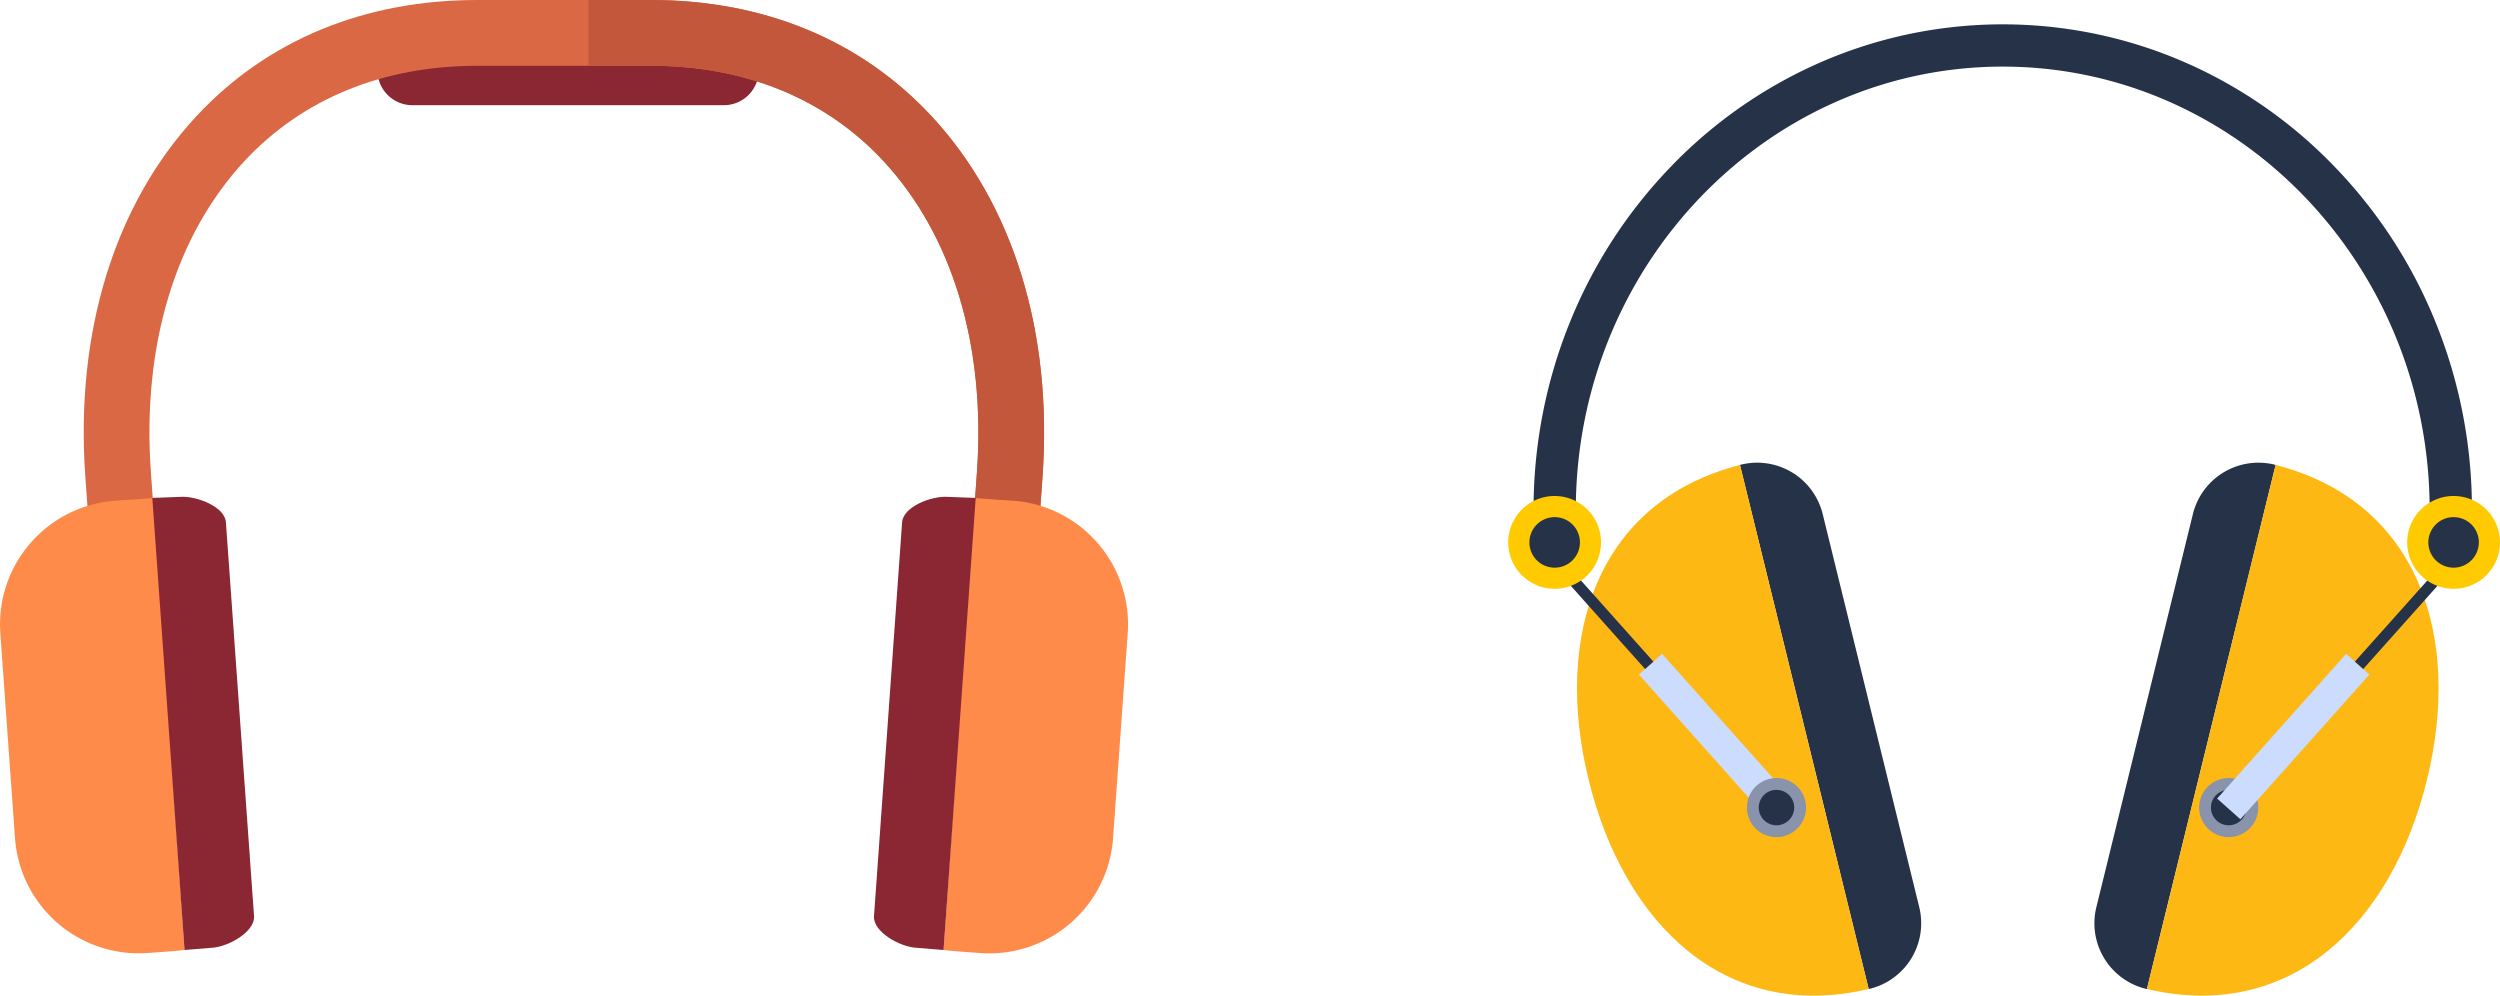 <svg xmlns="http://www.w3.org/2000/svg" xmlns:xlink="http://www.w3.org/1999/xlink" width="189.799" height="75.589" viewBox="0 0 189.799 75.589">
  <defs>
    <clipPath id="clip-path">
      <rect id="Rectángulo_380341" data-name="Rectángulo 380341" width="189.799" height="75.589" fill="none"/>
    </clipPath>
  </defs>
  <g id="Grupo_1076871" data-name="Grupo 1076871" clip-path="url(#clip-path)">
    <path id="Trazado_828229" data-name="Trazado 828229" d="M25.895,4.308a2.6,2.6,0,0,0-.08.613,2.649,2.649,0,0,0,2.641,2.641H52.125a2.649,2.649,0,0,0,2.641-2.641,2.6,2.6,0,0,0-.08-.613,226.707,226.707,0,0,0-28.791,0" transform="translate(2.84 0.424)" fill="#8b2732"/>
    <path id="Trazado_828230" data-name="Trazado 828230" d="M78.31,39.139l-4.98-.356.208-2.908c.685-9.6-1.845-18.009-7.126-23.68-4.388-4.712-10.486-7.2-17.636-7.2H35.605c-7.159,0-13.266,2.5-17.662,7.22-5.28,5.676-7.806,14.078-7.115,23.662l.2,2.786-4.977.36-.2-2.786c-.794-10.983,2.2-20.721,8.438-27.422C19.653,3.047,27.024,0,35.605,0h13.17c8.57,0,15.933,3.04,21.29,8.794,6.235,6.7,9.236,16.44,8.451,27.437Z" transform="translate(0.63 0)" fill="#db6845"/>
    <path id="Trazado_828231" data-name="Trazado 828231" d="M66.268,8.794C60.911,3.041,53.548,0,44.977,0H40.251V4.992h4.726c7.15,0,13.248,2.491,17.636,7.2,5.281,5.671,7.811,14.081,7.126,23.68l-.208,2.908,4.98.355.206-2.908c.786-11-2.216-20.741-8.451-27.437" transform="translate(4.428 0)" fill="#c3573c"/>
    <path id="Trazado_828232" data-name="Trazado 828232" d="M69.821,34.27l-.26-.019c-1.171-.075-1.9-.117-2.7-.2L64.534,68.378c.879.1,1.672.149,2.575.213l.26.019a9.416,9.416,0,0,0,10.033-8.7L78.518,44.3a9.418,9.418,0,0,0-8.7-10.035" transform="translate(7.1 3.747)" fill="#ff8b4a"/>
    <path id="Trazado_828233" data-name="Trazado 828233" d="M67.5,34.063l-2.136-.079c-1.2-.085-3.367.736-3.452,1.924L59.778,65.817c-.084,1.188,1.943,2.309,3.144,2.394l2.136.175Z" transform="translate(6.576 3.738)" fill="#8b2732"/>
    <path id="Trazado_828234" data-name="Trazado 828234" d="M8.72,34.27l.26-.019c1.171-.075,1.9-.117,2.7-.2l2.329,34.323c-.879.1-1.672.149-2.575.213l-.26.019a9.416,9.416,0,0,1-10.033-8.7L.023,44.3A9.418,9.418,0,0,1,8.72,34.27" transform="translate(0 3.747)" fill="#ff8b4a"/>
    <path id="Trazado_828235" data-name="Trazado 828235" d="M10.417,34.063l2.136-.079c1.2-.085,3.367.736,3.452,1.924l2.136,29.908C18.225,67,16.2,68.125,15,68.211l-2.136.175Z" transform="translate(1.146 3.738)" fill="#8b2732"/>
    <path id="Trazado_828236" data-name="Trazado 828236" d="M176.127,38.532h-3.209c0-18.56-14.539-33.658-32.411-33.658s-32.411,15.1-32.411,33.658h-3.208A37.745,37.745,0,0,1,107.679,24.2a36.837,36.837,0,0,1,7.62-11.716,35.453,35.453,0,0,1,11.323-7.912,34.611,34.611,0,0,1,27.769,0,35.449,35.449,0,0,1,11.322,7.912A36.821,36.821,0,0,1,173.335,24.2a37.745,37.745,0,0,1,2.792,14.331" transform="translate(11.54 0.183)" fill="#263248"/>
    <path id="Trazado_828237" data-name="Trazado 828237" d="M119.087,31.795l-.081.022,9.773,39.789.082-.018a5.124,5.124,0,0,0,3.754-6.2l-7.329-29.841a5.124,5.124,0,0,0-6.2-3.754" transform="translate(13.093 3.482)" fill="#263248"/>
    <path id="Trazado_828238" data-name="Trazado 828238" d="M120.232,31.8c-10.862,2.788-14.171,13-11.489,23.914S119.086,74.148,130,71.587Z" transform="translate(11.867 3.499)" fill="#fdb813"/>
    <rect id="Rectángulo_380337" data-name="Rectángulo 380337" width="2.36" height="14.721" transform="translate(124.424 51.21) rotate(-41.721)" fill="#ccdcff"/>
    <rect id="Rectángulo_380338" data-name="Rectángulo 380338" width="0.845" height="9.558" transform="translate(118.529 43.662) rotate(-41.752)" fill="#263248"/>
    <path id="Trazado_828239" data-name="Trazado 828239" d="M110.2,37.447a3.523,3.523,0,1,0-3.522,3.522,3.522,3.522,0,0,0,3.522-3.522" transform="translate(11.349 3.732)" fill="#ffca00"/>
    <path id="Trazado_828240" data-name="Trazado 828240" d="M108.44,37.288a1.918,1.918,0,1,0-1.918,1.918,1.919,1.919,0,0,0,1.918-1.918" transform="translate(11.508 3.891)" fill="#263248"/>
    <path id="Trazado_828241" data-name="Trazado 828241" d="M156.923,31.795l.081.022-9.773,39.789-.082-.018a5.124,5.124,0,0,1-3.754-6.2l7.329-29.841a5.124,5.124,0,0,1,6.2-3.754" transform="translate(15.76 3.482)" fill="#263248"/>
    <path id="Trazado_828242" data-name="Trazado 828242" d="M156.608,31.8c10.862,2.788,14.17,13,11.489,23.914s-10.342,18.432-21.26,15.871Z" transform="translate(16.155 3.499)" fill="#fdb813"/>
    <path id="Trazado_828243" data-name="Trazado 828243" d="M123.968,55.456a2.244,2.244,0,1,0-2.243,2.244,2.244,2.244,0,0,0,2.243-2.244" transform="translate(13.145 5.855)" fill="#8993ab"/>
    <path id="Trazado_828244" data-name="Trazado 828244" d="M154.9,55.456a2.244,2.244,0,1,0-2.244,2.244,2.244,2.244,0,0,0,2.244-2.244" transform="translate(16.548 5.855)" fill="#8993ab"/>
    <path id="Trazado_828245" data-name="Trazado 828245" d="M122.98,55.367a1.345,1.345,0,1,0-1.344,1.344,1.344,1.344,0,0,0,1.344-1.344" transform="translate(13.234 5.944)" fill="#263248"/>
    <path id="Trazado_828246" data-name="Trazado 828246" d="M153.908,55.367a1.345,1.345,0,1,0-1.344,1.344,1.344,1.344,0,0,0,1.344-1.344" transform="translate(16.637 5.944)" fill="#263248"/>
    <rect id="Rectángulo_380339" data-name="Rectángulo 380339" width="14.721" height="2.36" transform="translate(168.324 60.627) rotate(-48.279)" fill="#ccdcff"/>
    <rect id="Rectángulo_380340" data-name="Rectángulo 380340" width="9.558" height="0.845" transform="matrix(0.666, -0.746, 0.746, 0.666, 178.782, 50.23)" fill="#263248"/>
    <path id="Trazado_828247" data-name="Trazado 828247" d="M164.64,37.447a3.523,3.523,0,1,1,3.522,3.522,3.522,3.522,0,0,1-3.522-3.522" transform="translate(18.114 3.732)" fill="#ffca00"/>
    <path id="Trazado_828248" data-name="Trazado 828248" d="M169.922,37.288A1.918,1.918,0,1,0,168,39.206a1.919,1.919,0,0,0,1.918-1.918" transform="translate(18.273 3.891)" fill="#263248"/>
  </g>
</svg>
